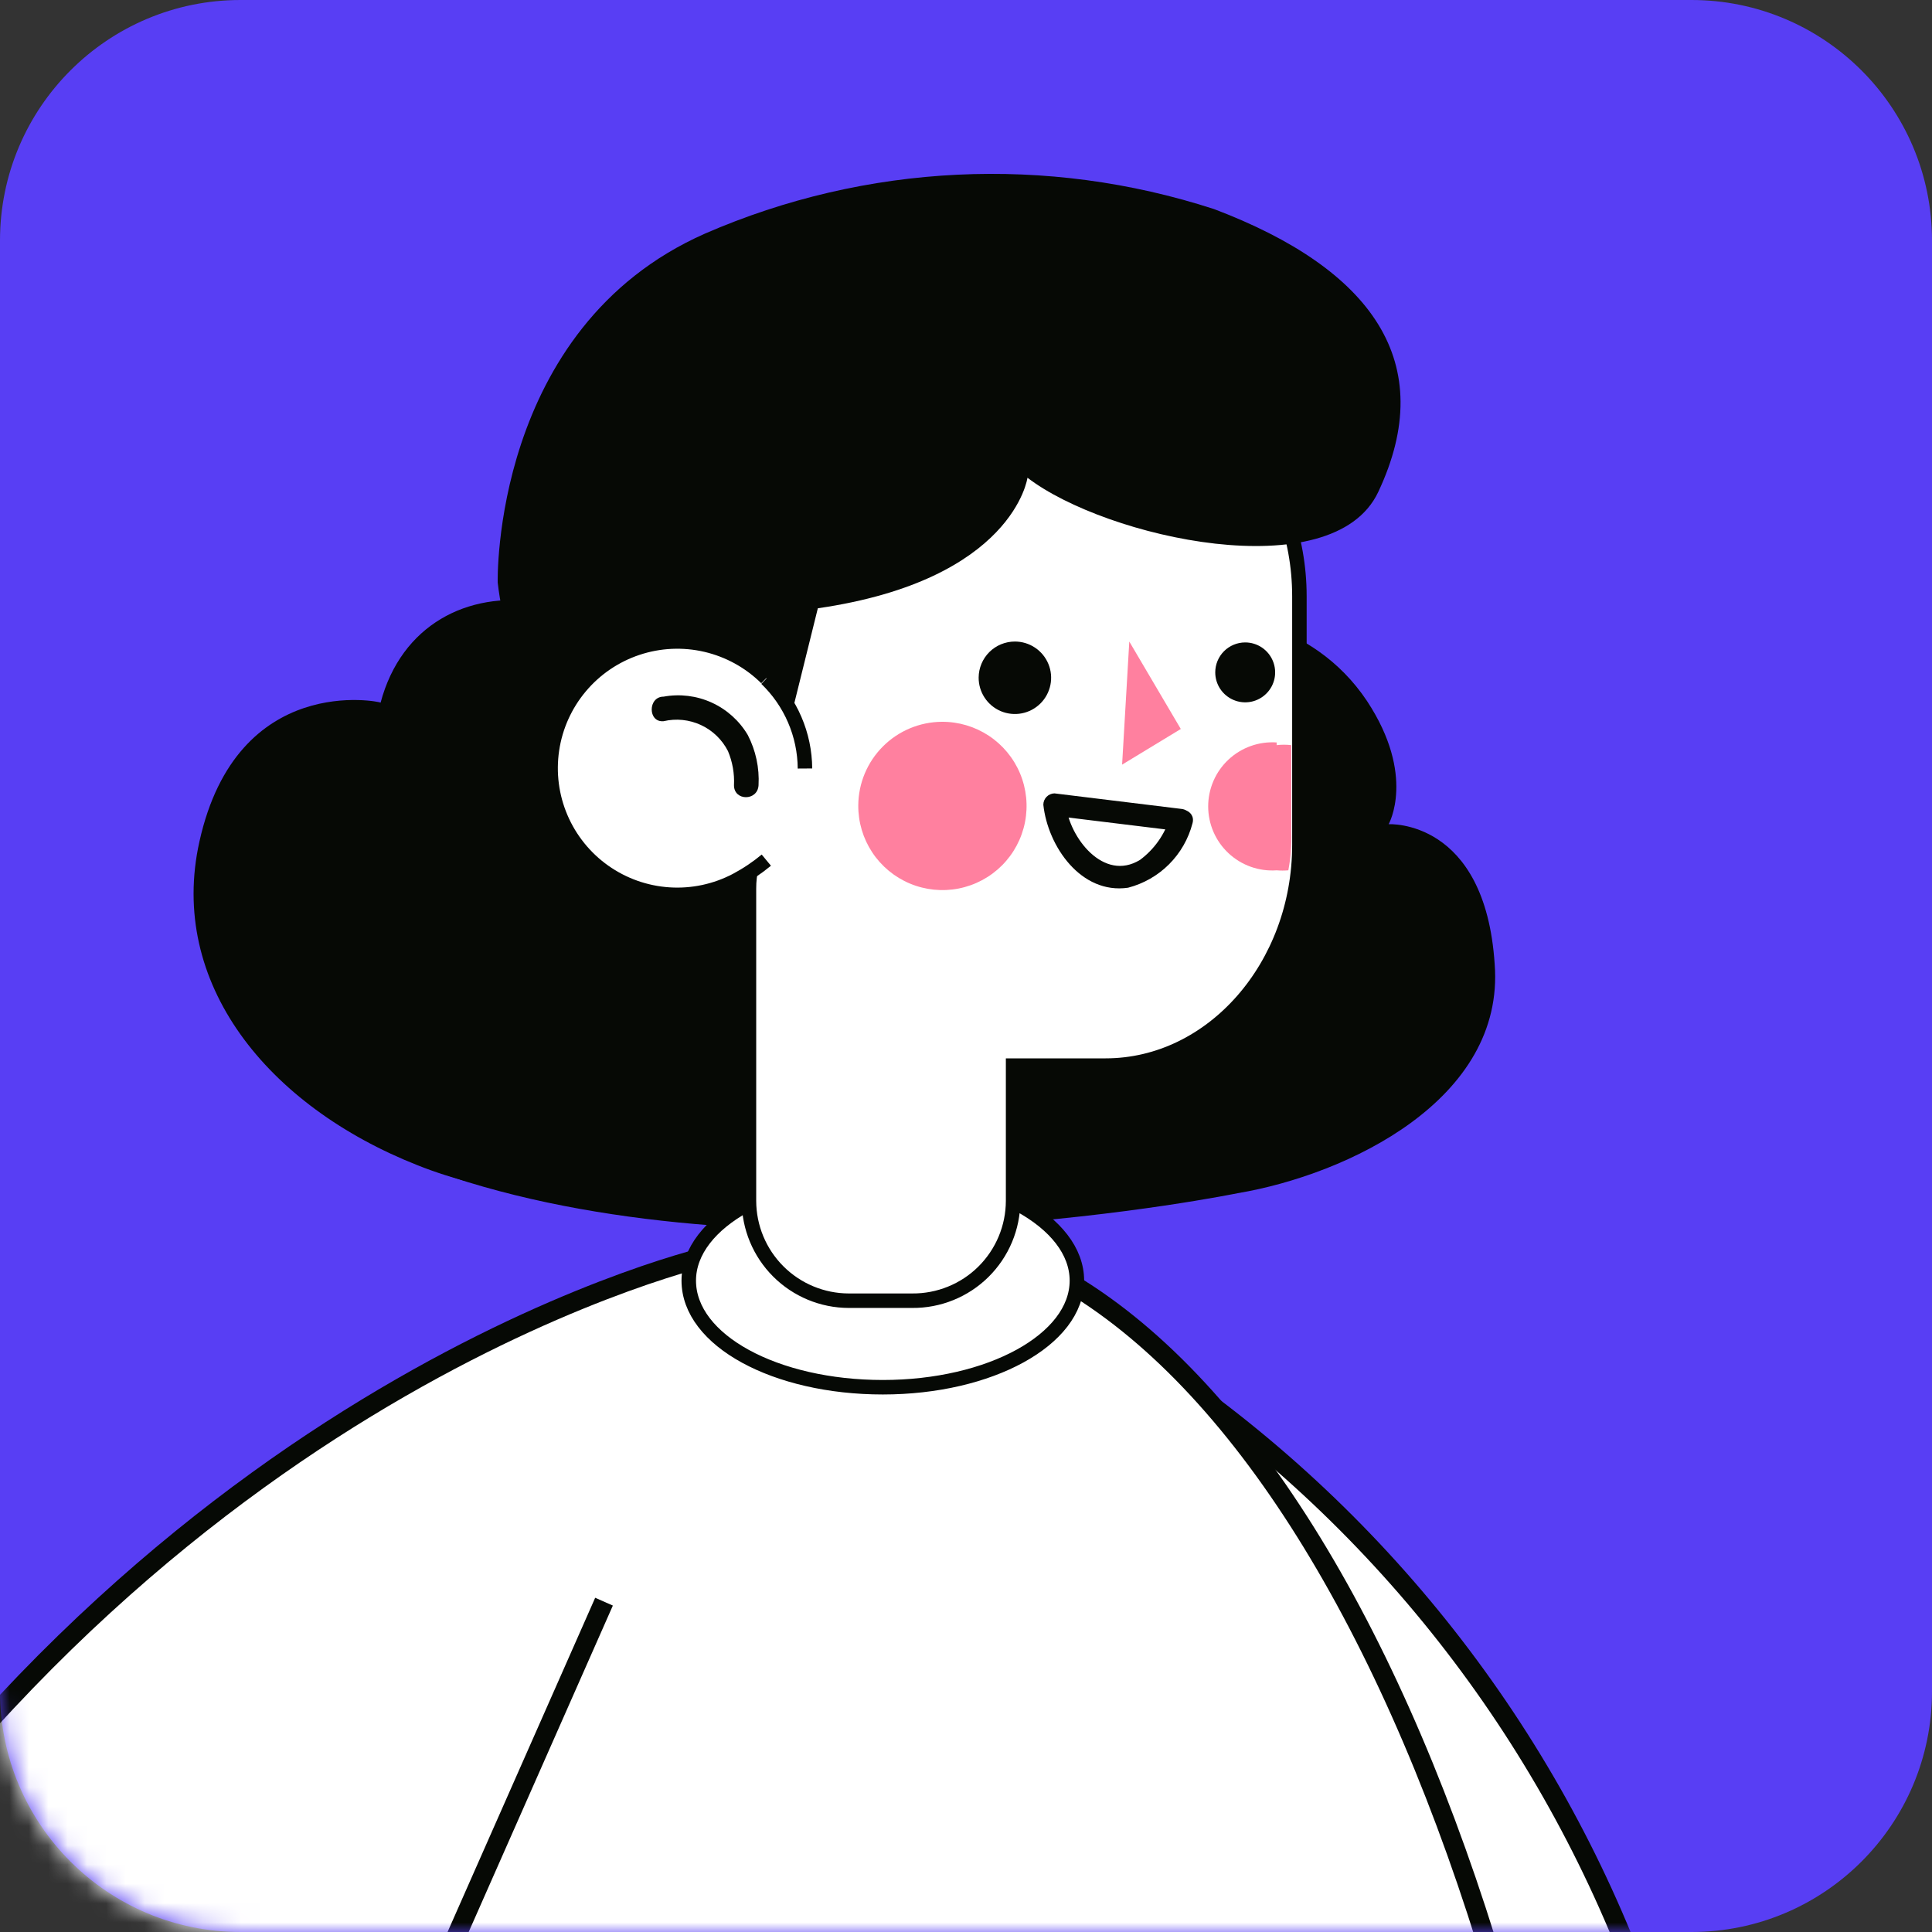 <svg width="100" height="100" viewBox="0 0 100 100" fill="none" xmlns="http://www.w3.org/2000/svg">
<rect x="0" y="0" width="100" height="100" fill="#333333" stroke="none"/>
<path d="M87.549 0H12.45C5.574 0 0 5.574 0 12.45V87.549C0 94.426 5.574 100 12.45 100H87.549C94.426 100 100 94.426 100 87.549V12.45C100 5.574 94.426 0 87.549 0Z" fill="#583EF4"/>
<mask id="mask0" mask-type="alpha" maskUnits="userSpaceOnUse" x="0" y="0" width="100" height="100">
<path d="M87.549 0H12.45C5.574 0 0 5.574 0 12.45V87.549C0 94.426 5.574 100 12.45 100H87.549C94.426 100 100 94.426 100 87.549V12.45C100 5.574 94.426 0 87.549 0Z" fill="#583EF4"/>
</mask>
<g mask="url(#mask0)">
<path d="M59.599 70.548C71.27 78.334 80.153 89.64 84.959 102.821L61.584 112.618L41.665 108.184L59.599 70.548Z" fill="white" stroke="#060905" stroke-miterlimit="10"/>
<path d="M83.828 141.078C81.502 97.427 65.319 63.572 45.695 63.572C26.07 63.572 9.887 97.38 7.562 141.078H83.828Z" fill="white" stroke="#060905" stroke-miterlimit="10"/>
<path d="M-12 104.557C-8.918 98.654 -4.915 93.28 -0.142 88.638C7.702 81.058 15.049 74.562 24.288 69.912C33.527 65.262 37.774 64.952 37.774 64.952L39.324 67.959C39.324 67.959 31.264 82.98 29.589 87.103C27.915 91.226 19.219 112.308 19.219 112.308C19.219 112.308 8.043 121.856 6.446 121.066C4.85 120.275 -12 104.557 -12 104.557Z" fill="white"/>
<path d="M31.264 82.902L15.003 119.717" stroke="#060905" stroke-miterlimit="10"/>
<path d="M36.922 64.952C36.922 64.952 9.531 70.966 -10.45 101.968" stroke="#060905" stroke-miterlimit="10"/>
<path d="M77.364 49.9C76.868 42.367 71.876 42.661 71.876 42.661C71.876 42.661 73.302 40.15 70.76 36.29C67.877 31.966 62.855 31.532 60.514 31.64C58.731 27.129 56.577 23.89 54.314 23.89C47.4 23.642 39.743 38.026 33.976 37.934C28.21 37.84 8.492 56.395 24.21 61.185C41.339 66.424 64.064 61.759 64.064 61.759C69.768 60.798 77.906 56.907 77.364 49.9Z" fill="#060905"/>
<path d="M35.65 66.285C35.65 69.385 40.146 71.803 45.695 71.803C51.244 71.803 55.74 69.339 55.74 66.285C55.74 63.231 51.244 60.767 45.695 60.767C40.146 60.767 35.65 63.231 35.65 66.285Z" fill="white" stroke="#060905" stroke-width="0.75" stroke-miterlimit="10"/>
<path d="M57.228 19.441H48.935C43.416 19.441 38.906 24.587 38.906 30.865V43.731C38.906 44.103 38.906 44.459 38.906 44.816C38.81 45.202 38.764 45.597 38.766 45.994V62.162C38.77 63.529 39.315 64.84 40.282 65.807C41.249 66.774 42.56 67.32 43.928 67.324H47.214C47.897 67.33 48.574 67.201 49.206 66.944C49.839 66.688 50.414 66.309 50.9 65.829C51.385 65.349 51.771 64.778 52.035 64.149C52.299 63.52 52.436 62.844 52.438 62.162V55.155H57.228C62.746 55.155 67.257 50.009 67.257 43.731V30.865C67.257 24.587 62.746 19.441 57.228 19.441Z" fill="white" stroke="#060905" stroke-width="0.75" stroke-miterlimit="10"/>
<path d="M34.348 43.932C34.348 43.932 26.753 38.786 25.761 30.152C25.761 30.152 25.435 16.976 36.487 12.093C44.821 8.464 54.195 8.012 62.839 10.822C71.024 13.922 74.496 18.774 71.334 25.471C68.978 30.462 57.243 27.842 53.182 24.727C53.182 24.727 52.469 30.012 42.331 31.485L38.874 45.436L38.657 49.993L34.348 43.932Z" fill="#060905"/>
<path d="M50.655 35.066C50.652 35.437 50.759 35.801 50.964 36.112C51.168 36.422 51.46 36.665 51.802 36.81C52.145 36.954 52.522 36.993 52.887 36.923C53.252 36.852 53.587 36.675 53.851 36.413C54.115 36.151 54.295 35.817 54.369 35.453C54.443 35.089 54.407 34.711 54.265 34.367C54.123 34.023 53.883 33.73 53.574 33.523C53.266 33.316 52.902 33.206 52.531 33.206C52.036 33.206 51.561 33.401 51.21 33.749C50.859 34.098 50.659 34.571 50.655 35.066Z" fill="#060905"/>
<path d="M62.901 34.802C62.901 35.109 62.992 35.409 63.162 35.663C63.333 35.918 63.575 36.117 63.858 36.234C64.141 36.352 64.453 36.382 64.754 36.323C65.054 36.263 65.331 36.115 65.547 35.898C65.764 35.682 65.912 35.405 65.972 35.105C66.031 34.804 66.001 34.492 65.883 34.209C65.766 33.926 65.567 33.684 65.312 33.513C65.058 33.343 64.758 33.252 64.451 33.252C64.04 33.252 63.646 33.416 63.355 33.706C63.064 33.997 62.901 34.391 62.901 34.802Z" fill="#060905"/>
<path d="M61.119 42.46C61.119 42.46 60.173 45.188 58.189 45.374C56.205 45.56 54.639 43.359 54.531 41.654L61.119 42.46Z" fill="white"/>
<path d="M60.56 42.305C60.291 43.185 59.748 43.956 59.01 44.506C57.119 45.669 55.352 43.343 55.166 41.654L54.577 42.227L61.165 43.033C61.909 43.126 61.894 41.964 61.165 41.871L54.577 41.065C54.423 41.069 54.278 41.133 54.17 41.243C54.063 41.353 54.003 41.5 54.003 41.654C54.236 43.808 55.956 46.304 58.39 45.948C59.192 45.739 59.924 45.321 60.51 44.735C61.096 44.149 61.515 43.417 61.723 42.615C61.925 41.902 60.855 41.592 60.56 42.305Z" fill="#060905"/>
<path d="M44.424 41.685C44.418 42.549 44.669 43.395 45.145 44.116C45.621 44.837 46.301 45.4 47.099 45.734C47.896 46.067 48.774 46.156 49.622 45.989C50.47 45.822 51.249 45.407 51.86 44.796C52.471 44.185 52.886 43.406 53.053 42.558C53.22 41.71 53.131 40.832 52.798 40.034C52.464 39.237 51.901 38.557 51.18 38.081C50.459 37.605 49.613 37.354 48.749 37.36C47.604 37.368 46.509 37.826 45.7 38.636C44.89 39.445 44.432 40.54 44.424 41.685Z" fill="#FF809F"/>
<path d="M66.079 38.569C66.331 38.538 66.586 38.538 66.839 38.569V43.095C66.858 43.75 66.806 44.405 66.684 45.048C66.482 45.065 66.28 45.065 66.079 45.048C65.625 45.08 65.17 45.017 64.742 44.865C64.313 44.712 63.921 44.474 63.588 44.163C63.256 43.853 62.991 43.478 62.81 43.061C62.629 42.644 62.535 42.194 62.535 41.739C62.535 41.284 62.629 40.834 62.81 40.417C62.991 40 63.256 39.625 63.588 39.315C63.921 39.004 64.313 38.766 64.742 38.613C65.17 38.461 65.625 38.398 66.079 38.429V38.569Z" fill="#FF809F"/>
<path d="M58.452 33.206L58.08 39.577L61.118 37.732L58.452 33.206Z" fill="#FF809F"/>
<path d="M10.322 43.56C8.694 50.861 13.809 57.232 21.622 60.317C36.859 66.331 41.014 50.055 37.231 39.747C33.449 29.439 21.854 28.292 19.7 36.368C19.7 36.321 12.275 34.756 10.322 43.56Z" fill="#060905"/>
<path d="M28.442 39.778C28.427 41.091 28.802 42.379 29.521 43.478C30.239 44.577 31.269 45.437 32.478 45.95C33.687 46.462 35.021 46.603 36.31 46.356C37.599 46.108 38.786 45.482 39.719 44.558C40.652 43.634 41.289 42.453 41.549 41.166C41.809 39.879 41.68 38.544 41.179 37.33C40.678 36.116 39.827 35.079 38.735 34.35C37.643 33.621 36.359 33.234 35.046 33.237C34.183 33.233 33.327 33.398 32.528 33.725C31.729 34.052 31.002 34.532 30.389 35.14C29.776 35.747 29.288 36.469 28.954 37.265C28.62 38.061 28.446 38.915 28.442 39.778Z" fill="white"/>
<path d="M39.262 40.646C39.312 39.744 39.119 38.845 38.704 38.042C38.268 37.306 37.617 36.721 36.838 36.366C36.059 36.011 35.19 35.904 34.348 36.058C33.527 36.058 33.527 37.406 34.348 37.329C34.997 37.177 35.678 37.247 36.282 37.528C36.887 37.809 37.379 38.285 37.681 38.879C37.915 39.438 38.021 40.041 37.991 40.646C37.991 41.468 39.216 41.468 39.262 40.646Z" fill="#060905"/>
<path d="M41.665 39.778C41.659 38.909 41.479 38.049 41.135 37.251C40.792 36.452 40.292 35.73 39.665 35.128" stroke="#060905" stroke-width="0.75" stroke-miterlimit="10"/>
<path d="M39.665 35.097C38.803 34.245 37.722 33.649 36.542 33.374C35.362 33.099 34.13 33.157 32.98 33.541C31.831 33.924 30.811 34.618 30.032 35.547C29.253 36.475 28.747 37.601 28.57 38.799C28.392 39.998 28.55 41.222 29.026 42.336C29.502 43.45 30.277 44.411 31.266 45.111C32.255 45.811 33.418 46.224 34.627 46.303C35.836 46.383 37.043 46.125 38.115 45.56C38.665 45.267 39.184 44.919 39.665 44.521" stroke="#060905" stroke-width="0.75" stroke-miterlimit="10"/>
</g>
</svg>

